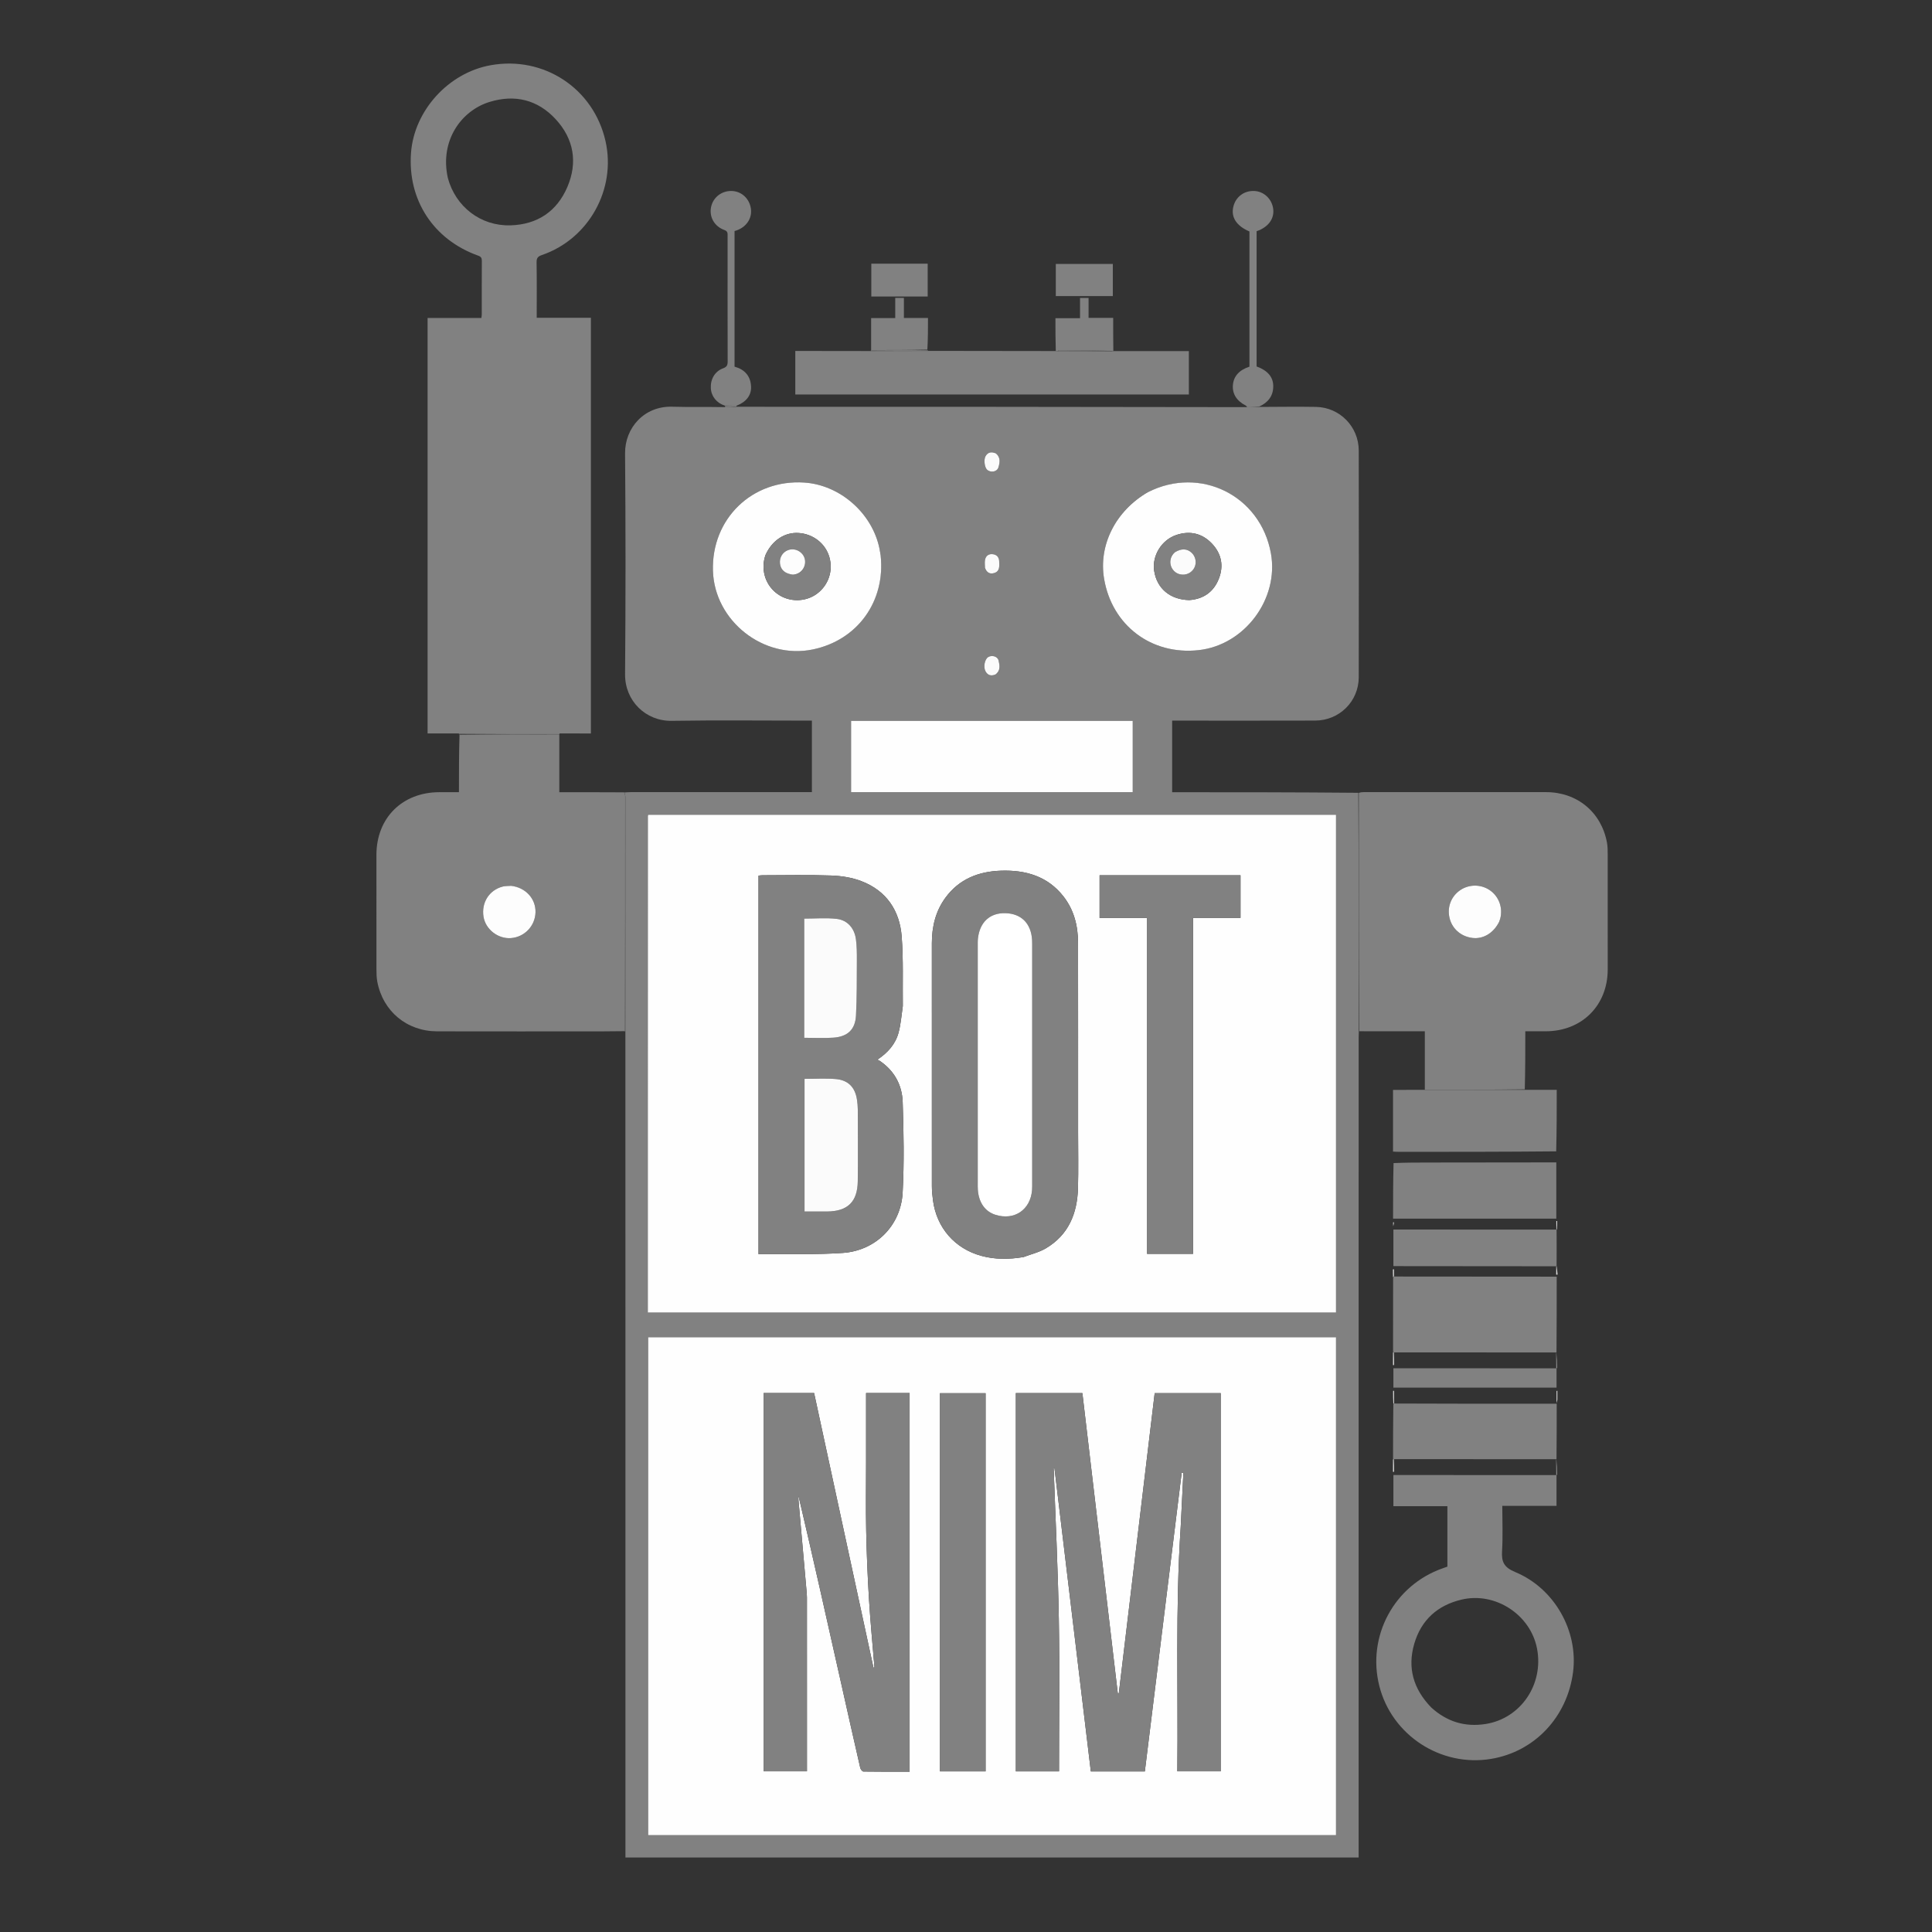 <svg version="1.1" id="Layer_1" xmlns="http://www.w3.org/2000/svg" xmlns:xlink="http://www.w3.org/1999/xlink" x="0px" y="0px"
	 width="100%" viewBox="0 0 1810 1810" enable-background="new 0 0 1810 1810" xml:space="preserve">
<rect x="0" y="0" width="1810" height="1810" fill="#333333" stroke="none"/>
<path fill="#818181" opacity="1" stroke="none" 
	d="
M1273.03,966.088 
	C1272.973,968.085 1272.866,970.082 1272.866,972.08 
	C1272.858,1056.238 1272.859,1140.397 1272.859,1224.556 
	C1272.859,1394.536 1272.859,1564.517 1272.859,1734.498 
	C1272.859,1736.307 1272.859,1738.115 1272.859,1740.216 
	C1043.804,1740.216 815.072,1740.216 585.946,1740.216 
	C585.946,1738.102 585.946,1736.137 585.946,1734.173 
	C585.946,1575.688 585.952,1417.203 585.944,1258.718 
	C585.939,1161.562 585.913,1064.406 585.896,966.315 
	C585.918,892.53 585.945,819.68 585.923,746.83 
	C585.923,745.407 585.333,743.984 585.011,742.523 
	C585.004,742.484 585.002,742.407 585.002,742.407 
	C586.99,742.303 588.979,742.11 590.968,742.109 
	C645.619,742.093 700.271,742.096 754.923,742.096 
	C756.733,742.096 758.543,742.096 760.636,742.096 
	C760.636,719.763 760.636,697.705 760.636,675.118 
	C758.753,675.118 756.974,675.118 755.195,675.118 
	C713.207,675.118 671.21,674.617 629.233,675.311 
	C605.049,675.711 585.398,656.712 585.601,631.702 
	C586.159,562.725 586.159,493.738 585.593,424.762 
	C585.396,400.861 603.528,380.298 629.646,381.031 
	C645.795,381.484 661.968,381.099 678.898,381.406 
	C683.101,381.509 686.535,381.297 689.969,381.084 
	C849.026,381.092 1008.084,381.099 1167.915,381.423 
	C1172.435,381.572 1176.18,381.404 1179.926,381.236 
	C1197.581,381.202 1215.242,380.883 1232.891,381.206 
	C1255.178,381.613 1272.916,399.752 1272.948,422.083 
	C1273.05,492.882 1273.061,563.682 1272.941,634.481 
	C1272.903,657.052 1254.84,674.995 1232.188,675.071 
	C1189.376,675.215 1146.562,675.116 1103.75,675.118 
	C1101.957,675.118 1100.165,675.118 1098.133,675.118 
	C1098.133,697.579 1098.133,719.633 1098.133,742.192 
	C1156.23,742.192 1214.155,742.192 1272.541,742.736 
	C1273.012,817.549 1273.021,891.819 1273.03,966.088 
M1205.5,1252.796 
	C1006.099,1252.796 806.699,1252.796 607.249,1252.796 
	C607.249,1408.595 607.249,1563.938 607.249,1719.243 
	C822.282,1719.243 1036.982,1719.243 1251.642,1719.243 
	C1251.642,1563.654 1251.642,1408.413 1251.642,1252.796 
	C1236.427,1252.796 1221.464,1252.796 1205.5,1252.796 
M606.917,1045.5 
	C606.917,1106.919 606.917,1168.339 606.917,1229.627 
	C822.26,1229.627 1036.983,1229.627 1251.649,1229.627 
	C1251.649,1074.012 1251.649,918.75 1251.649,763.331 
	C1036.678,763.331 821.953,763.331 607.292,763.331 
	C607.129,763.898 606.965,764.203 606.965,764.509 
	C606.941,857.839 606.929,951.17 606.917,1045.5 
M864.5,742.099 
	C930.079,742.099 995.659,742.099 1061.193,742.099 
	C1061.193,719.42 1061.193,697.365 1061.193,675.355 
	C973.048,675.355 885.288,675.355 797.342,675.355 
	C797.342,697.654 797.342,719.713 797.342,742.099 
	C819.569,742.099 841.534,742.099 864.5,742.099 
M824.985,519.665 
	C824.659,517.864 824.363,516.058 824.004,514.264 
	C817.331,480.916 787.053,454.253 753.389,452.072 
	C704.703,448.918 666.36,486.06 667.922,534.864 
	C669.423,581.79 715.284,617.927 761.346,608.48 
	C803.321,599.871 829.755,563.381 824.985,519.665 
M1074.941,461.332 
	C1045.1,478.714 1029.055,510.697 1034.368,542.206 
	C1041.754,586.007 1078.828,613.979 1123.016,609.091 
	C1166.116,604.323 1198.365,561.067 1190.662,518.357 
	C1180.903,464.247 1124.499,436.133 1074.941,461.332 
M933.095,631.595 
	C937.619,628.07 936.51,623.212 935.531,618.837 
	C934.646,614.887 929.192,613.432 925.708,615.635 
	C922.595,617.604 921.072,624.741 923.228,628.809 
	C925.201,632.532 928.39,633.716 933.095,631.595 
M932.641,424.509 
	C928.743,422.936 925.445,423.623 923.306,427.399 
	C921.45,430.674 922.413,437.897 924.747,440.028 
	C928.147,443.131 934.129,442.161 935.406,437.78 
	C936.666,433.456 937.6,428.642 932.641,424.509 
M922.888,532.421 
	C924.385,536.601 927.556,538.083 931.522,536.821 
	C936.922,535.104 936.163,530.307 936.097,526.027 
	C936.037,522.137 933.885,519.681 930.232,519.203 
	C926.298,518.689 923.445,520.672 922.782,524.747 
	C922.417,526.991 922.716,529.342 922.888,532.421 
z"/>
<path fill="#818181" opacity="1" stroke="none" 
	d="
M429.732,687.135 
	C420.1,687.135 410.468,687.135 400.593,687.135 
	C400.593,557.293 400.593,427.869 400.593,297.877 
	C417.405,297.877 434.127,297.877 451.009,297.877 
	C451.161,296.372 451.342,295.412 451.343,294.452 
	C451.361,277.785 451.301,261.119 451.412,244.453 
	C451.43,241.743 450.739,240.492 447.976,239.505 
	C405.998,224.513 381.745,187.236 385.065,143.104 
	C388.041,103.548 420.149,68.221 459.586,61.112 
	C509.5,52.114 556.083,82.832 567.253,132.107 
	C577.486,177.254 551.632,223.824 507.738,238.914 
	C503.976,240.207 502.63,241.642 502.698,245.759 
	C502.982,262.901 502.818,280.051 502.818,297.712 
	C519.866,297.712 536.606,297.712 553.582,297.712 
	C553.582,427.648 553.582,557.068 553.582,687.167 
	C544.098,687.167 534.67,687.167 524.308,687.115 
	C492.159,687.086 460.946,687.111 429.732,687.135 
M419.574,166.778 
	C426.839,193.725 450.373,211.86 478.075,211.117 
	C503.286,210.44 521.708,198.147 531.535,175.176 
	C541.361,152.206 537.642,130.161 520.607,111.7 
	C503.721,93.4 482.358,88.204 458.624,95.496 
	C432.322,103.576 411.745,131.57 419.574,166.778 
z"/>
<path fill="#818181" opacity="1" stroke="none" 
	d="
M1273.495,966.126 
	C1273.021,891.819 1273.012,817.549 1273,742.837 
	C1274.484,742.296 1275.971,742.114 1277.458,742.113 
	C1334.451,742.099 1391.444,742.071 1448.436,742.115 
	C1477.57,742.138 1500.25,760.923 1505.499,789.399 
	C1506.158,792.971 1506.175,796.695 1506.179,800.348 
	C1506.226,836.344 1506.258,872.339 1506.193,908.335 
	C1506.131,942.031 1481.962,966.069 1448.18,966.168 
	C1442.029,966.185 1435.878,966.17 1428.988,966.17 
	C1428.988,984.258 1428.988,1002.17 1428.495,1020.543 
	C1396.949,1020.984 1365.898,1020.964 1334.846,1020.943 
	C1334.846,1002.856 1334.846,984.769 1334.846,966.164 
	C1314.118,966.164 1294.04,966.164 1273.495,966.126 
M1404.803,862.97 
	C1405.04,862.174 1405.301,861.383 1405.509,860.579 
	C1408.113,850.486 1404.341,840.056 1395.959,834.148 
	C1387.776,828.38 1376.665,828.218 1368.292,833.744 
	C1359.788,839.357 1355.743,849.261 1357.849,859.311 
	C1360.035,869.743 1368.326,877.248 1379.263,878.696 
	C1389.482,880.049 1399.306,874.188 1404.803,862.97 
z"/>
<path fill="#818181" opacity="1" stroke="none" 
	d="
M584.545,742.296 
	C585.002,742.407 585.004,742.484 585.02,743.034 
	C585.027,817.741 585.02,891.898 585.012,966.055 
	C578.185,966.12 571.358,966.24 564.531,966.241 
	C512.872,966.256 461.212,966.334 409.553,966.212 
	C381.151,966.146 358.759,947.492 353.473,919.703 
	C352.732,915.81 352.686,911.745 352.679,907.76 
	C352.622,872.098 352.602,836.436 352.658,800.774 
	C352.712,766.247 376.932,742.211 411.594,742.165 
	C417.556,742.157 423.518,742.164 429.957,742.164 
	C429.957,724.174 429.957,706.559 430.488,688.48 
	C462.01,688.012 493,688.007 523.99,688.002 
	C523.99,705.802 523.99,723.603 523.99,742.186 
	C544.29,742.186 564.189,742.186 584.545,742.296 
M478.372,829.859 
	C475.901,830.079 473.344,829.964 470.973,830.576 
	C458.312,833.84 450.886,845.575 452.962,858.748 
	C454.842,870.68 466.655,879.858 478.837,878.851 
	C491.509,877.805 501.33,867.454 501.691,854.764 
	C502.053,842.048 492.544,831.506 478.372,829.859 
z"/>
<path fill="#818181" opacity="1" stroke="none" 
	d="
M1458.225,1381.884 
	C1458.225,1391.36 1458.225,1400.837 1458.225,1410.8 
	C1441.386,1410.8 1424.635,1410.8 1407.425,1410.8 
	C1407.425,1425.222 1408.068,1439.201 1407.212,1453.088 
	C1406.581,1463.315 1409.002,1468.422 1419.588,1472.81 
	C1456.376,1488.059 1478.624,1528.019 1473.742,1566.381 
	C1468.371,1608.587 1437.692,1641.1 1396.886,1647.831 
	C1349.723,1655.61 1303.873,1625.663 1292.211,1579.46 
	C1280.471,1532.946 1306.078,1485.297 1351.39,1469.338 
	C1352.923,1468.798 1354.451,1468.244 1355.983,1467.697 
	C1355.983,1448.822 1355.983,1430.185 1355.983,1411.079 
	C1339.195,1411.079 1322.468,1411.079 1305.412,1411.079 
	C1305.412,1401.225 1305.412,1391.83 1305.412,1381.883 
	C1355.941,1381.883 1406.515,1381.883 1457.59,1381.924 
	C1458.091,1381.964 1458.225,1381.884 1458.225,1381.884 
M1340.861,1599.65 
	C1355.421,1612.945 1372.397,1618.227 1391.933,1615.107 
	C1424.703,1609.874 1446.369,1578.076 1439.987,1544.552 
	C1433.931,1512.742 1400.958,1491.152 1369.327,1498.582 
	C1346.758,1503.883 1331.45,1517.678 1324.951,1539.973 
	C1318.395,1562.465 1324.062,1582.328 1340.861,1599.65 
z"/>
<path fill="#818181" opacity="1" stroke="none" 
	d="
M869.549,328.723 
	C908.995,328.746 948.44,328.769 988.673,328.883 
	C989.908,328.989 990.357,329.004 991.294,329.026 
	C1008.253,329.029 1024.723,329.024 1041.527,329.011 
	C1042.306,328.978 1042.751,328.952 1043.196,328.927 
	C1066.648,328.927 1090.1,328.927 1113.788,328.927 
	C1113.788,342.51 1113.788,355.916 1113.788,369.558 
	C990.876,369.558 868.153,369.558 745.071,369.558 
	C745.071,356.1 745.071,342.719 745.071,328.783 
	C768.283,328.783 791.549,328.783 815.749,328.877 
	C834.304,328.889 851.927,328.806 869.549,328.723 
z"/>
<path fill="#818181" opacity="1" stroke="none" 
	d="
M1305.09,1266.821 
	C1305.084,1243.828 1305.077,1220.834 1305.144,1197.168 
	C1305.45,1196.273 1305.705,1196.082 1305.984,1195.921 
	C1354.875,1195.957 1403.766,1195.994 1452.658,1196.03 
	C1454.456,1196.031 1456.255,1196.03 1458.396,1196.03 
	C1458.396,1219.67 1458.396,1242.907 1458.218,1266.569 
	C1458.041,1266.994 1458.019,1267.058 1458.019,1267.058 
	C1407.663,1267.043 1357.306,1267.027 1306.262,1266.977 
	C1305.574,1266.943 1305.09,1266.821 1305.09,1266.821 
z"/>
<path fill="#818181" opacity="1" stroke="none" 
	d="
M1334.392,1021.016 
	C1365.898,1020.964 1396.949,1020.984 1428.465,1021.013 
	C1438.535,1021.021 1448.141,1021.021 1458.436,1021.021 
	C1458.436,1040.429 1458.436,1059.3 1457.922,1078.643 
	C1408.449,1079.116 1359.489,1079.12 1310.53,1079.108 
	C1308.706,1079.107 1306.881,1078.961 1305.057,1078.882 
	C1305.057,1059.915 1305.057,1040.948 1305.057,1021.089 
	C1314.805,1021.089 1324.371,1021.089 1334.392,1021.016 
z"/>
<path fill="#818181" opacity="1" stroke="none" 
	d="
M1458.027,1088.99 
	C1458.027,1106.448 1458.027,1123.906 1458.027,1141.691 
	C1407.45,1141.691 1356.592,1141.691 1305.098,1141.691 
	C1305.098,1124.61 1305.098,1107.37 1305.564,1089.634 
	C1317.16,1089.134 1328.29,1089.137 1339.421,1089.125 
	C1378.956,1089.083 1418.492,1089.036 1458.027,1088.99 
z"/>
<path fill="#818181" opacity="1" stroke="none" 
	d="
M1305.087,1366.828 
	C1305.092,1349.932 1305.097,1333.037 1305.348,1315.638 
	C1305.593,1315.135 1306.017,1314.9 1306.017,1314.9 
	C1328.501,1314.958 1350.984,1315.044 1373.467,1315.069 
	C1399.953,1315.098 1426.439,1315.076 1452.925,1315.076 
	C1454.566,1315.076 1456.207,1315.076 1458.398,1315.076 
	C1458.398,1332.313 1458.398,1349.23 1458.225,1366.576 
	C1458.051,1367.004 1458.023,1367.073 1458.023,1367.073 
	C1407.666,1367.059 1357.309,1367.045 1306.263,1366.995 
	C1305.411,1366.915 1305.249,1366.871 1305.087,1366.828 
z"/>
<path fill="#818181" opacity="1" stroke="none" 
	d="
M1458.059,1186.301 
	C1409.45,1186.259 1360.841,1186.217 1312.232,1186.175 
	C1310.071,1186.173 1307.91,1186.175 1305.416,1186.175 
	C1305.416,1174.818 1305.416,1163.61 1305.416,1151.895 
	C1356.005,1151.895 1406.557,1151.895 1457.628,1151.932 
	C1458.147,1151.968 1458.303,1151.842 1458.303,1151.842 
	C1458.347,1162.972 1458.391,1174.103 1458.307,1185.634 
	C1458.18,1186.035 1458.059,1186.301 1458.059,1186.301 
z"/>
<path fill="#818181" opacity="1" stroke="none" 
	d="
M679.021,379.993 
	C671.367,377.575 666.345,371.3 665.946,363.655 
	C665.508,355.259 669.693,347.897 677.425,345.063 
	C680.95,343.771 681.723,342.053 681.713,338.632 
	C681.606,299.474 681.643,260.316 681.649,221.158 
	C681.65,218.705 681.985,216.688 678.581,215.461 
	C669.061,212.031 664.18,202.881 666.238,193.654 
	C668.234,184.71 676.236,178.625 685.609,178.925 
	C694.723,179.216 702.063,185.985 703.468,195.392 
	C704.819,204.441 699.293,212.755 689.787,215.966 
	C689.322,216.123 688.84,216.23 688.165,216.415 
	C688.165,258.682 688.165,300.969 688.165,343.488 
	C697.597,346.126 703.24,352.21 703.646,362.237 
	C703.968,370.214 699.174,376.571 690.116,380.052 
	C685.903,380.011 682.462,380.002 679.021,379.993 
z"/>
<path fill="#818181" opacity="1" stroke="none" 
	d="
M1179.78,380.86 
	C1176.18,381.404 1172.435,381.572 1168.386,381.48 
	C1167.804,380.809 1167.62,380.211 1167.233,380.015 
	C1158.571,375.631 1154.367,368.999 1155.051,360.702 
	C1155.726,352.506 1160.932,346.649 1170.543,343.51 
	C1170.543,301.361 1170.543,259.112 1170.543,216.857 
	C1158.478,211.688 1153.186,203.685 1155.392,193.929 
	C1157.508,184.567 1165.406,178.53 1175.026,178.921 
	C1184.031,179.287 1191.539,186.324 1192.794,195.577 
	C1194.055,204.875 1188.178,212.909 1177.264,216.603 
	C1177.264,258.818 1177.264,301.101 1177.264,343.336 
	C1187.516,347.046 1192.852,353.163 1192.852,361.821 
	C1192.853,371.023 1187.997,377.063 1179.78,380.86 
z"/>
<path fill="#818181" opacity="1" stroke="none" 
	d="
M1458.247,1281.875 
	C1458.247,1287.831 1458.247,1293.787 1458.247,1300.004 
	C1407.284,1300.004 1356.507,1300.004 1305.406,1300.004 
	C1305.406,1294.264 1305.406,1288.358 1305.406,1281.861 
	C1355.923,1281.861 1406.506,1281.861 1457.592,1281.91 
	C1458.094,1281.96 1458.247,1281.875 1458.247,1281.875 
z"/>
<path fill="#818181" opacity="1" stroke="none" 
	d="
M990.805,329.02 
	C990.357,329.004 989.908,328.989 989.124,328.947 
	C988.789,318.822 988.789,308.723 988.789,298.092 
	C996.709,298.092 1004.074,298.092 1011.832,298.092 
	C1011.832,291.505 1011.832,285.434 1011.832,279.109 
	C1014.629,279.109 1017.037,279.109 1019.825,279.109 
	C1019.825,285.094 1019.825,291.177 1019.825,297.783 
	C1027.542,297.783 1034.917,297.783 1042.888,297.783 
	C1042.888,308.216 1042.888,318.13 1043.042,328.485 
	C1042.751,328.952 1042.306,328.978 1041.216,328.7 
	C1024.536,328.281 1008.503,328.154 992.469,328.089 
	C991.915,328.086 991.36,328.695 990.805,329.02 
z"/>
<path fill="#818181" opacity="1" stroke="none" 
	d="
M816.126,327.979 
	C816.126,318.178 816.126,308.376 816.126,298.02 
	C823.524,298.02 830.894,298.02 838.706,298.02 
	C838.706,291.406 838.706,285.328 838.706,279.06 
	C841.572,279.06 843.982,279.06 846.826,279.06 
	C846.826,285.331 846.826,291.411 846.826,297.903 
	C854.493,297.903 861.744,297.903 869.389,297.903 
	C869.389,307.924 869.389,317.523 868.8,327.554 
	C850.85,327.983 833.488,327.981 816.126,327.979 
z"/>
<path fill="#818181" opacity="1" stroke="none" 
	d="
M989.133,254.083 
	C989.133,251.61 989.133,249.627 989.133,247.249 
	C1006.977,247.249 1024.643,247.249 1042.556,247.249 
	C1042.556,257.198 1042.556,267.106 1042.556,277.398 
	C1024.898,277.398 1007.35,277.398 989.133,277.398 
	C989.133,269.736 989.133,262.154 989.133,254.083 
z"/>
<path fill="#818181" opacity="1" stroke="none" 
	d="
M841,277.776 
	C832.529,277.775 824.558,277.775 816.289,277.775 
	C816.289,267.29 816.289,257.245 816.289,247.026 
	C833.892,247.026 851.338,247.026 869.109,247.026 
	C869.109,257.152 869.109,267.193 869.109,277.777 
	C859.754,277.777 850.627,277.777 841,277.776 
z"/>
<path fill="#818181" opacity="1" stroke="none" 
	d="
M585.189,966.193 
	C585.02,891.898 585.027,817.741 585.027,743.073 
	C585.333,743.984 585.923,745.407 585.923,746.83 
	C585.945,819.68 585.918,892.53 585.855,965.87 
	C585.816,966.361 585.367,966.332 585.189,966.193 
z"/>
<path fill="#818181" opacity="1" stroke="none" 
	d="
M524.14,687.822 
	C493,688.007 462.01,688.012 430.557,688.017 
	C430.095,688.017 429.829,687.61 429.781,687.373 
	C460.946,687.111 492.159,687.086 523.861,687.12 
	C524.349,687.177 524.29,687.642 524.14,687.822 
z"/>
<path fill="#818181" opacity="1" stroke="none" 
	d="
M815.979,328.178 
	C833.488,327.981 850.85,327.983 868.691,328.014 
	C869.171,328.043 869.551,328.277 869.55,328.5 
	C851.927,328.806 834.304,328.889 816.198,328.913 
	C815.714,328.856 815.833,328.376 815.979,328.178 
z"/>
<path fill="#818181" opacity="1" stroke="none" 
	d="
M679.188,380.286 
	C682.462,380.002 685.903,380.011 689.757,380.042 
	C690.095,380.226 690.02,380.388 689.957,380.817 
	C686.535,381.297 683.101,381.509 679.369,381.457 
	C679.166,380.988 679.26,380.784 679.188,380.286 
z"/>
<path fill="#DDDDDD" opacity="1" stroke="none" 
	d="
M1458.064,1267.019 
	C1458.329,1271.794 1458.57,1276.545 1458.529,1281.586 
	C1458.247,1281.875 1458.094,1281.96 1458.061,1281.879 
	C1458.012,1277.192 1457.995,1272.586 1457.999,1267.519 
	C1458.019,1267.058 1458.041,1266.994 1458.064,1267.019 
z"/>
<path fill="#DDDDDD" opacity="1" stroke="none" 
	d="
M1458.08,1367.028 
	C1458.338,1371.805 1458.568,1376.558 1458.512,1381.597 
	C1458.225,1381.884 1458.091,1381.964 1458.059,1381.892 
	C1458.01,1377.211 1457.992,1372.603 1457.998,1367.533 
	C1458.023,1367.073 1458.051,1367.004 1458.08,1367.028 
z"/>
<path fill="#DDDDDD" opacity="1" stroke="none" 
	d="
M1306.021,1314.444 
	C1306.017,1314.9 1305.593,1315.135 1305.356,1315.184 
	C1305.118,1311.157 1305.118,1307.08 1305.118,1303.004 
	C1305.42,1303.002 1305.722,1303 1306.023,1302.998 
	C1306.023,1306.661 1306.023,1310.325 1306.021,1314.444 
z"/>
<path fill="#DDDDDD" opacity="1" stroke="none" 
	d="
M1305.053,1267.294 
	C1305.09,1266.821 1305.574,1266.943 1305.799,1267.048 
	C1306.025,1271.053 1306.025,1274.951 1306.025,1278.85 
	C1305.689,1278.86 1305.353,1278.87 1305.016,1278.88 
	C1305.016,1275.176 1305.016,1271.471 1305.053,1267.294 
z"/>
<path fill="#DDDDDD" opacity="1" stroke="none" 
	d="
M1305.048,1367.3 
	C1305.249,1366.871 1305.411,1366.915 1305.801,1367.068 
	C1306.028,1371.071 1306.028,1374.965 1306.028,1378.858 
	C1305.689,1378.868 1305.349,1378.878 1305.009,1378.888 
	C1305.009,1375.182 1305.009,1371.477 1305.048,1367.3 
z"/>
<path fill="#DDDDDD" opacity="1" stroke="none" 
	d="
M1459.032,1311.314 
	C1458.9,1312.173 1458.773,1312.633 1458.265,1314.468 
	C1458.265,1309.737 1458.265,1306.395 1458.265,1303.054 
	C1458.522,1303.043 1458.779,1303.032 1459.036,1303.021 
	C1459.036,1305.653 1459.036,1308.285 1459.032,1311.314 
z"/>
<path fill="#DDDDDD" opacity="1" stroke="none" 
	d="
M1305.965,1195.499 
	C1305.705,1196.082 1305.45,1196.273 1305.086,1196.696 
	C1304.954,1194.326 1304.954,1191.755 1304.954,1189.184 
	C1305.284,1189.178 1305.615,1189.171 1305.945,1189.165 
	C1305.945,1191.136 1305.945,1193.107 1305.965,1195.499 
z"/>
<path fill="#DDDDDD" opacity="1" stroke="none" 
	d="
M1458.302,1186.115 
	C1458.696,1188.836 1458.967,1191.478 1459.238,1194.121 
	C1458.799,1194.142 1458.36,1194.164 1457.921,1194.186 
	C1457.921,1191.837 1457.921,1189.489 1457.99,1186.721 
	C1458.059,1186.301 1458.18,1186.035 1458.302,1186.115 
z"/>
<path fill="#DDDDDD" opacity="1" stroke="none" 
	d="
M1458.097,1151.881 
	C1458.047,1149.174 1458.047,1146.554 1458.047,1143.934 
	C1458.316,1143.929 1458.585,1143.923 1458.854,1143.918 
	C1458.854,1146.378 1458.854,1148.839 1458.579,1151.57 
	C1458.303,1151.842 1458.147,1151.968 1458.097,1151.881 
z"/>
<path fill="#DDDDDD" opacity="1" stroke="none" 
	d="
M1305.289,1148.749 
	C1305.129,1147.371 1305.129,1146.241 1305.129,1145.111 
	C1305.402,1145.13 1305.676,1145.149 1305.95,1145.169 
	C1305.783,1146.444 1305.616,1147.72 1305.289,1148.749 
z"/>
<path fill="#FEFEFE" opacity="1" stroke="none" 
	d="
M1206,1252.796 
	C1221.464,1252.796 1236.427,1252.796 1251.642,1252.796 
	C1251.642,1408.413 1251.642,1563.654 1251.642,1719.243 
	C1036.982,1719.243 822.282,1719.243 607.249,1719.243 
	C607.249,1563.938 607.249,1408.595 607.249,1252.796 
	C806.699,1252.796 1006.099,1252.796 1206,1252.796 
M1106.137,1430.63 
	C1101.086,1506.829 1103.814,1583.114 1102.982,1659.476 
	C1116.993,1659.476 1130.377,1659.476 1143.621,1659.476 
	C1143.621,1541.086 1143.621,1423.026 1143.621,1305.171 
	C1122.834,1305.171 1102.409,1305.171 1081.763,1305.171 
	C1070.544,1399.064 1059.358,1492.686 1048.171,1586.307 
	C1047.843,1586.274 1047.515,1586.24 1047.187,1586.207 
	C1036.133,1492.51 1025.08,1398.814 1014.027,1305.117 
	C992.968,1305.117 972.377,1305.117 951.706,1305.117 
	C951.706,1423.421 951.706,1541.475 951.706,1659.515 
	C965.323,1659.515 978.58,1659.515 992.149,1659.515 
	C992.149,1611.748 992.802,1564.26 991.965,1516.798 
	C991.132,1469.579 988.801,1422.387 987.127,1375.183 
	C987.361,1375.165 987.595,1375.147 987.829,1375.128 
	C999.2,1469.935 1010.57,1564.741 1021.94,1659.543 
	C1039.026,1659.543 1055.622,1659.543 1072.548,1659.543 
	C1084.075,1566.11 1095.576,1472.895 1107.076,1379.68 
	C1107.597,1379.724 1108.117,1379.768 1108.637,1379.812 
	C1107.817,1396.432 1106.997,1413.052 1106.137,1430.63 
M852.176,1507.5 
	C852.176,1440.07 852.176,1372.64 852.176,1305.068 
	C838.409,1305.068 825.147,1305.068 811.389,1305.068 
	C811.389,1326.72 811.389,1348.176 811.389,1369.632 
	C811.389,1391.129 811.045,1412.633 811.486,1434.121 
	C811.926,1455.587 812.817,1477.057 814.131,1498.487 
	C815.432,1519.732 817.507,1540.93 819.242,1562.149 
	C818.921,1562.185 818.6,1562.221 818.279,1562.257 
	C799.755,1476.545 781.232,1390.833 762.701,1305.082 
	C746.749,1305.082 731.15,1305.082 715.388,1305.082 
	C715.388,1423.335 715.388,1541.373 715.388,1659.456 
	C729.066,1659.456 742.449,1659.456 755.997,1659.456 
	C755.997,1658.278 755.997,1657.449 755.997,1656.62 
	C755.998,1603.295 756.003,1549.969 755.98,1496.643 
	C755.979,1494.482 755.767,1492.318 755.576,1490.163 
	C753.081,1461.96 750.565,1433.759 748.081,1405.555 
	C747.956,1404.143 748.065,1402.709 748.065,1401.286 
	C761.798,1459.813 774.895,1518.356 788.01,1576.894 
	C793.933,1603.335 799.86,1629.776 805.923,1656.185 
	C806.235,1657.542 807.824,1659.63 808.846,1659.646 
	C823.13,1659.874 837.419,1659.801 852.176,1659.801 
	C852.176,1609.061 852.176,1558.781 852.176,1507.5 
M880.601,1385.5 
	C880.601,1476.876 880.601,1568.252 880.601,1659.517 
	C895.349,1659.517 909.276,1659.517 923.348,1659.517 
	C923.348,1541.195 923.348,1423.164 923.348,1305.216 
	C908.969,1305.216 894.913,1305.216 880.601,1305.216 
	C880.601,1331.877 880.601,1358.188 880.601,1385.5 
z"/>
<path fill="#FEFEFE" opacity="1" stroke="none" 
	d="
M606.917,1045 
	C606.929,951.17 606.941,857.839 606.965,764.509 
	C606.965,764.203 607.129,763.898 607.292,763.331 
	C821.953,763.331 1036.678,763.331 1251.649,763.331 
	C1251.649,918.75 1251.649,1074.012 1251.649,1229.627 
	C1036.983,1229.627 822.26,1229.627 606.917,1229.627 
	C606.917,1168.339 606.917,1106.919 606.917,1045 
M845.809,942.36 
	C845.555,920.708 846.404,898.972 844.756,877.428 
	C842.892,853.047 830.445,834.529 807.057,825.528 
	C798.25,822.138 788.329,820.574 778.843,820.236 
	C757.373,819.473 735.857,819.985 714.36,820.001 
	C713.107,820.002 711.855,820.21 710.622,820.32 
	C710.622,938.631 710.622,1056.556 710.622,1174.946 
	C712.629,1174.946 714.419,1174.964 716.209,1174.944 
	C740.69,1174.663 765.249,1175.502 789.633,1173.811 
	C820.487,1171.669 844.003,1148.168 845.646,1117.31 
	C847.149,1089.08 846.63,1060.684 845.683,1032.405 
	C845.149,1016.474 837.8,1002.982 824.04,993.776 
	C823.518,993.426 822.888,993.238 821.904,992.791 
	C831.985,986.08 838.98,978.021 841.833,967.357 
	C843.921,959.549 844.53,951.346 845.809,942.36 
M958.963,1177.648 
	C965.922,1175.002 973.415,1173.264 979.741,1169.543 
	C1001.012,1157.03 1009.226,1136.905 1009.897,1113.283 
	C1010.399,1095.631 1010.02,1077.954 1010.019,1060.289 
	C1010.017,1001.292 1010.061,942.295 1009.967,883.299 
	C1009.942,867.45 1006.243,852.536 996.305,839.83 
	C981.423,820.803 960.86,814.973 937.797,815.716 
	C916.807,816.392 898.698,823.463 885.842,840.891 
	C876.503,853.55 873.027,868.161 873.016,883.652 
	C872.965,959.482 872.975,1035.311 873.037,1111.14 
	C873.041,1115.619 873.483,1120.125 874.076,1124.572 
	C877.503,1150.293 894.521,1169.811 919.481,1176.575 
	C932.235,1180.032 945.163,1179.951 958.963,1177.648 
M1082.5,819.987 
	C1065.057,819.987 1047.614,819.987 1030.146,819.987 
	C1030.146,833.532 1030.146,846.59 1030.146,860.016 
	C1045.016,860.016 1059.609,860.016 1074.648,860.016 
	C1074.648,965.099 1074.648,1069.809 1074.648,1174.673 
	C1089.166,1174.673 1103.228,1174.673 1117.744,1174.673 
	C1117.744,1069.703 1117.744,965.003 1117.744,859.932 
	C1132.785,859.932 1147.378,859.932 1162.166,859.932 
	C1162.166,846.455 1162.166,833.352 1162.166,819.987 
	C1135.793,819.987 1109.647,819.987 1082.5,819.987 
z"/>
<path fill="#FEFEFE" opacity="1" stroke="none" 
	d="
M864,742.099 
	C841.534,742.099 819.569,742.099 797.342,742.099 
	C797.342,719.713 797.342,697.654 797.342,675.355 
	C885.288,675.355 973.048,675.355 1061.193,675.355 
	C1061.193,697.365 1061.193,719.42 1061.193,742.099 
	C995.659,742.099 930.079,742.099 864,742.099 
z"/>
<path fill="#FEFEFE" opacity="1" stroke="none" 
	d="
M825.016,520.105 
	C829.755,563.381 803.321,599.871 761.346,608.48 
	C715.284,617.927 669.423,581.79 667.922,534.864 
	C666.36,486.06 704.703,448.918 753.389,452.072 
	C787.053,454.253 817.331,480.916 824.004,514.264 
	C824.363,516.058 824.659,517.864 825.016,520.105 
M717.172,519.922 
	C716.927,520.717 716.655,521.505 716.44,522.308 
	C712.924,535.428 717.806,549.063 728.739,556.675 
	C739.62,564.252 754.552,564.115 765.215,556.341 
	C776.098,548.406 780.763,534.664 776.949,521.772 
	C773.201,509.099 761.787,500.209 748.135,499.328 
	C735.253,498.497 723.384,506.202 717.172,519.922 
z"/>
<path fill="#FEFEFE" opacity="1" stroke="none" 
	d="
M1075.277,461.172 
	C1124.499,436.133 1180.903,464.247 1190.662,518.357 
	C1198.365,561.067 1166.116,604.323 1123.016,609.091 
	C1078.828,613.979 1041.754,586.007 1034.368,542.206 
	C1029.055,510.697 1045.1,478.714 1075.277,461.172 
M1114.349,562.181 
	C1127.586,561.217 1136.97,554.492 1141.808,542.338 
	C1146.669,530.127 1144.361,518.599 1135.246,509.106 
	C1126.132,499.614 1114.791,497.025 1102.284,501.124 
	C1088.26,505.721 1079.149,520.608 1081.289,534.756 
	C1083.781,551.232 1096.181,561.83 1114.349,562.181 
z"/>
<path fill="#FBFBFB" opacity="1" stroke="none" 
	d="
M932.756,631.789 
	C928.39,633.716 925.201,632.532 923.228,628.809 
	C921.072,624.741 922.595,617.604 925.708,615.635 
	C929.192,613.432 934.646,614.887 935.531,618.837 
	C936.51,623.212 937.619,628.07 932.756,631.789 
z"/>
<path fill="#FBFBFB" opacity="1" stroke="none" 
	d="
M932.981,424.741 
	C937.6,428.642 936.666,433.456 935.406,437.78 
	C934.129,442.161 928.147,443.131 924.747,440.028 
	C922.413,437.897 921.45,430.674 923.306,427.399 
	C925.445,423.623 928.743,422.936 932.981,424.741 
z"/>
<path fill="#FBFBFB" opacity="1" stroke="none" 
	d="
M922.802,532.033 
	C922.716,529.342 922.417,526.991 922.782,524.747 
	C923.445,520.672 926.298,518.689 930.232,519.203 
	C933.885,519.681 936.037,522.137 936.097,526.027 
	C936.163,530.307 936.922,535.104 931.522,536.821 
	C927.556,538.083 924.385,536.601 922.802,532.033 
z"/>
<path fill="#FDFDFD" opacity="1" stroke="none" 
	d="
M1404.623,863.323 
	C1399.306,874.188 1389.482,880.049 1379.263,878.696 
	C1368.326,877.248 1360.035,869.743 1357.849,859.311 
	C1355.743,849.261 1359.788,839.357 1368.292,833.744 
	C1376.665,828.218 1387.776,828.38 1395.959,834.148 
	C1404.341,840.056 1408.113,850.486 1405.509,860.579 
	C1405.301,861.383 1405.04,862.174 1404.623,863.323 
z"/>
<path fill="#FDFDFD" opacity="1" stroke="none" 
	d="
M478.818,829.88 
	C492.544,831.506 502.053,842.048 501.691,854.764 
	C501.33,867.454 491.509,877.805 478.837,878.851 
	C466.655,879.858 454.842,870.68 452.962,858.748 
	C450.886,845.575 458.312,833.84 470.973,830.576 
	C473.344,829.964 475.901,830.079 478.818,829.88 
z"/>
<path fill="#818181" opacity="1" stroke="none" 
	d="
M991.294,329.026 
	C991.36,328.695 991.915,328.086 992.469,328.089 
	C1008.503,328.154 1024.536,328.281 1040.882,328.708 
	C1024.723,329.024 1008.253,329.029 991.294,329.026 
z"/>
<path fill="#818181" opacity="1" stroke="none" 
	d="
M1106.157,1430.151 
	C1106.997,1413.052 1107.817,1396.432 1108.637,1379.812 
	C1108.117,1379.768 1107.597,1379.724 1107.076,1379.68 
	C1095.576,1472.895 1084.075,1566.11 1072.548,1659.543 
	C1055.622,1659.543 1039.026,1659.543 1021.94,1659.543 
	C1010.57,1564.741 999.2,1469.935 987.829,1375.128 
	C987.595,1375.147 987.361,1375.165 987.127,1375.183 
	C988.801,1422.387 991.132,1469.579 991.965,1516.798 
	C992.802,1564.26 992.149,1611.748 992.149,1659.515 
	C978.58,1659.515 965.323,1659.515 951.706,1659.515 
	C951.706,1541.475 951.706,1423.421 951.706,1305.117 
	C972.377,1305.117 992.968,1305.117 1014.027,1305.117 
	C1025.08,1398.814 1036.133,1492.51 1047.187,1586.207 
	C1047.515,1586.24 1047.843,1586.274 1048.171,1586.307 
	C1059.358,1492.686 1070.544,1399.064 1081.763,1305.171 
	C1102.409,1305.171 1122.834,1305.171 1143.621,1305.171 
	C1143.621,1423.026 1143.621,1541.086 1143.621,1659.476 
	C1130.377,1659.476 1116.993,1659.476 1102.982,1659.476 
	C1103.814,1583.114 1101.086,1506.829 1106.157,1430.151 
z"/>
<path fill="#818181" opacity="1" stroke="none" 
	d="
M852.176,1508 
	C852.176,1558.781 852.176,1609.061 852.176,1659.801 
	C837.419,1659.801 823.13,1659.874 808.846,1659.646 
	C807.824,1659.63 806.235,1657.542 805.923,1656.185 
	C799.86,1629.776 793.933,1603.335 788.01,1576.894 
	C774.895,1518.356 761.798,1459.813 748.065,1401.286 
	C748.065,1402.709 747.956,1404.143 748.081,1405.555 
	C750.565,1433.759 753.081,1461.96 755.576,1490.163 
	C755.767,1492.318 755.979,1494.482 755.98,1496.643 
	C756.003,1549.969 755.998,1603.295 755.997,1656.62 
	C755.997,1657.449 755.997,1658.278 755.997,1659.456 
	C742.449,1659.456 729.066,1659.456 715.388,1659.456 
	C715.388,1541.373 715.388,1423.335 715.388,1305.082 
	C731.15,1305.082 746.749,1305.082 762.701,1305.082 
	C781.232,1390.833 799.755,1476.545 818.279,1562.257 
	C818.6,1562.221 818.921,1562.185 819.242,1562.149 
	C817.507,1540.93 815.432,1519.732 814.131,1498.487 
	C812.817,1477.057 811.926,1455.587 811.486,1434.121 
	C811.045,1412.633 811.389,1391.129 811.389,1369.632 
	C811.389,1348.176 811.389,1326.72 811.389,1305.068 
	C825.147,1305.068 838.409,1305.068 852.176,1305.068 
	C852.176,1372.64 852.176,1440.07 852.176,1508 
z"/>
<path fill="#818181" opacity="1" stroke="none" 
	d="
M880.601,1385 
	C880.601,1358.188 880.601,1331.877 880.601,1305.216 
	C894.913,1305.216 908.969,1305.216 923.348,1305.216 
	C923.348,1423.164 923.348,1541.195 923.348,1659.517 
	C909.276,1659.517 895.349,1659.517 880.601,1659.517 
	C880.601,1568.252 880.601,1476.876 880.601,1385 
z"/>
<path fill="#818181" opacity="1" stroke="none" 
	d="
M845.804,942.839 
	C844.53,951.346 843.921,959.549 841.833,967.357 
	C838.98,978.021 831.985,986.08 821.904,992.791 
	C822.888,993.238 823.518,993.426 824.04,993.776 
	C837.8,1002.982 845.149,1016.474 845.683,1032.405 
	C846.63,1060.684 847.149,1089.08 845.646,1117.31 
	C844.003,1148.168 820.487,1171.669 789.633,1173.811 
	C765.249,1175.502 740.69,1174.663 716.209,1174.944 
	C714.419,1174.964 712.629,1174.946 710.622,1174.946 
	C710.622,1056.556 710.622,938.631 710.622,820.32 
	C711.855,820.21 713.107,820.002 714.36,820.001 
	C735.857,819.985 757.373,819.473 778.843,820.236 
	C788.329,820.574 798.25,822.138 807.057,825.528 
	C830.445,834.529 842.892,853.047 844.756,877.428 
	C846.404,898.972 845.555,920.708 845.804,942.839 
M775.412,1134.991 
	C794.17,1134.881 803.353,1125.924 803.602,1106.606 
	C803.892,1084.127 803.686,1061.641 803.625,1039.159 
	C803.618,1036.338 803.316,1033.5 802.932,1030.7 
	C801.3,1018.808 794.806,1011.857 782.856,1010.893 
	C773.309,1010.122 763.649,1010.737 753.739,1010.737 
	C753.739,1051.985 753.739,1093.358 753.739,1134.991 
	C760.806,1134.991 767.621,1134.991 775.412,1134.991 
M753.44,963.404 
	C753.44,966.349 753.44,969.295 753.44,972.264 
	C762.997,972.264 771.978,972.786 780.875,972.141 
	C794.128,971.181 801.243,964.534 801.944,951.387 
	C802.874,933.955 802.672,916.459 802.765,898.99 
	C802.799,892.682 802.725,886.312 801.909,880.074 
	C800.552,869.694 794.014,862.012 783.867,860.844 
	C773.948,859.702 763.795,860.595 753.44,860.595 
	C753.44,894.544 753.44,928.485 753.44,963.404 
z"/>
<path fill="#818181" opacity="1" stroke="none" 
	d="
M958.546,1177.74 
	C945.163,1179.951 932.235,1180.032 919.481,1176.575 
	C894.521,1169.811 877.503,1150.293 874.076,1124.572 
	C873.483,1120.125 873.041,1115.619 873.037,1111.14 
	C872.975,1035.311 872.965,959.482 873.016,883.652 
	C873.027,868.161 876.503,853.55 885.842,840.891 
	C898.698,823.463 916.807,816.392 937.797,815.716 
	C960.86,814.973 981.423,820.803 996.305,839.83 
	C1006.243,852.536 1009.942,867.45 1009.967,883.299 
	C1010.061,942.295 1010.017,1001.292 1010.019,1060.289 
	C1010.02,1077.954 1010.399,1095.631 1009.897,1113.283 
	C1009.226,1136.905 1001.012,1157.03 979.741,1169.543 
	C973.415,1173.264 965.922,1175.002 958.546,1177.74 
M967,887.542 
	C966.975,885.211 967.049,882.874 966.909,880.549 
	C965.98,865.128 956.833,855.953 942.006,855.508 
	C927.547,855.075 917.979,863.743 916.219,878.988 
	C915.934,881.459 916.007,883.977 916.007,886.474 
	C915.997,960.425 915.998,1034.377 916.003,1108.329 
	C916.003,1110.494 915.956,1112.667 916.117,1114.822 
	C917.01,1126.741 922.907,1135.032 932.585,1138.083 
	C950.268,1143.659 965.407,1133.432 966.873,1114.879 
	C967.056,1112.56 966.995,1110.219 966.996,1107.887 
	C967.001,1034.768 967,961.649 967,887.542 
z"/>
<path fill="#818181" opacity="1" stroke="none" 
	d="
M1083,819.987 
	C1109.647,819.987 1135.793,819.987 1162.166,819.987 
	C1162.166,833.352 1162.166,846.455 1162.166,859.932 
	C1147.378,859.932 1132.785,859.932 1117.744,859.932 
	C1117.744,965.003 1117.744,1069.703 1117.744,1174.673 
	C1103.228,1174.673 1089.166,1174.673 1074.648,1174.673 
	C1074.648,1069.809 1074.648,965.099 1074.648,860.016 
	C1059.609,860.016 1045.016,860.016 1030.146,860.016 
	C1030.146,846.59 1030.146,833.532 1030.146,819.987 
	C1047.614,819.987 1065.057,819.987 1083,819.987 
z"/>
<path fill="#818181" opacity="1" stroke="none" 
	d="
M717.338,519.567 
	C723.384,506.202 735.253,498.497 748.135,499.328 
	C761.787,500.209 773.201,509.099 776.949,521.772 
	C780.763,534.664 776.098,548.406 765.215,556.341 
	C754.552,564.115 739.62,564.252 728.739,556.675 
	C717.806,549.063 712.924,535.428 716.44,522.308 
	C716.655,521.505 716.927,520.717 717.338,519.567 
M743.343,538.32 
	C753.092,537.72 757.337,526.387 751.926,519.398 
	C748.629,515.14 742.982,513.518 738.078,515.447 
	C732.952,517.464 729.995,522.647 730.761,528.271 
	C731.546,534.032 735.588,537.512 743.343,538.32 
z"/>
<path fill="#818181" opacity="1" stroke="none" 
	d="
M1113.887,562.202 
	C1096.181,561.83 1083.781,551.232 1081.289,534.756 
	C1079.149,520.608 1088.26,505.721 1102.284,501.124 
	C1114.791,497.025 1126.132,499.614 1135.246,509.106 
	C1144.361,518.599 1146.669,530.127 1141.808,542.338 
	C1136.97,554.492 1127.586,561.217 1113.887,562.202 
M1100.35,517.714 
	C1092.915,524.223 1096.507,535.959 1105.454,538.038 
	C1110.935,539.312 1116.373,536.806 1118.892,531.97 
	C1121.298,527.351 1120.255,521.481 1116.382,517.852 
	C1112.13,513.868 1106.798,513.641 1100.35,517.714 
z"/>
<path fill="#FBFBFB" opacity="1" stroke="none" 
	d="
M774.924,1134.991 
	C767.621,1134.991 760.806,1134.991 753.739,1134.991 
	C753.739,1093.358 753.739,1051.985 753.739,1010.737 
	C763.649,1010.737 773.309,1010.122 782.856,1010.893 
	C794.806,1011.857 801.3,1018.808 802.932,1030.7 
	C803.316,1033.5 803.618,1036.338 803.625,1039.159 
	C803.686,1061.641 803.892,1084.127 803.602,1106.606 
	C803.353,1125.924 794.17,1134.881 774.924,1134.991 
z"/>
<path fill="#FBFBFB" opacity="1" stroke="none" 
	d="
M753.44,962.915 
	C753.44,928.485 753.44,894.544 753.44,860.595 
	C763.795,860.595 773.948,859.702 783.867,860.844 
	C794.014,862.012 800.552,869.694 801.909,880.074 
	C802.725,886.312 802.799,892.682 802.765,898.99 
	C802.672,916.459 802.874,933.955 801.944,951.387 
	C801.243,964.534 794.128,971.181 780.875,972.141 
	C771.978,972.786 762.997,972.264 753.44,972.264 
	C753.44,969.295 753.44,966.349 753.44,962.915 
z"/>
<path fill="#FFFFFF" opacity="1" stroke="none" 
	d="
M967,888.036 
	C967,961.649 967.001,1034.768 966.996,1107.887 
	C966.995,1110.219 967.056,1112.56 966.873,1114.879 
	C965.407,1133.432 950.268,1143.659 932.585,1138.083 
	C922.907,1135.032 917.01,1126.741 916.117,1114.822 
	C915.956,1112.667 916.003,1110.494 916.003,1108.329 
	C915.998,1034.377 915.997,960.425 916.007,886.474 
	C916.007,883.977 915.934,881.459 916.219,878.988 
	C917.979,863.743 927.547,855.075 942.006,855.508 
	C956.833,855.953 965.98,865.128 966.909,880.549 
	C967.049,882.874 966.975,885.211 967,888.036 
z"/>
<path fill="#FDFDFD" opacity="1" stroke="none" 
	d="
M742.919,538.346 
	C735.588,537.512 731.546,534.032 730.761,528.271 
	C729.995,522.647 732.952,517.464 738.078,515.447 
	C742.982,513.518 748.629,515.14 751.926,519.398 
	C757.337,526.387 753.092,537.72 742.919,538.346 
z"/>
<path fill="#FBFBFB" opacity="1" stroke="none" 
	d="
M1100.635,517.455 
	C1106.798,513.641 1112.13,513.868 1116.382,517.852 
	C1120.255,521.481 1121.298,527.351 1118.892,531.97 
	C1116.373,536.806 1110.935,539.312 1105.454,538.038 
	C1096.507,535.959 1092.915,524.223 1100.635,517.455 
z"/>
</svg>